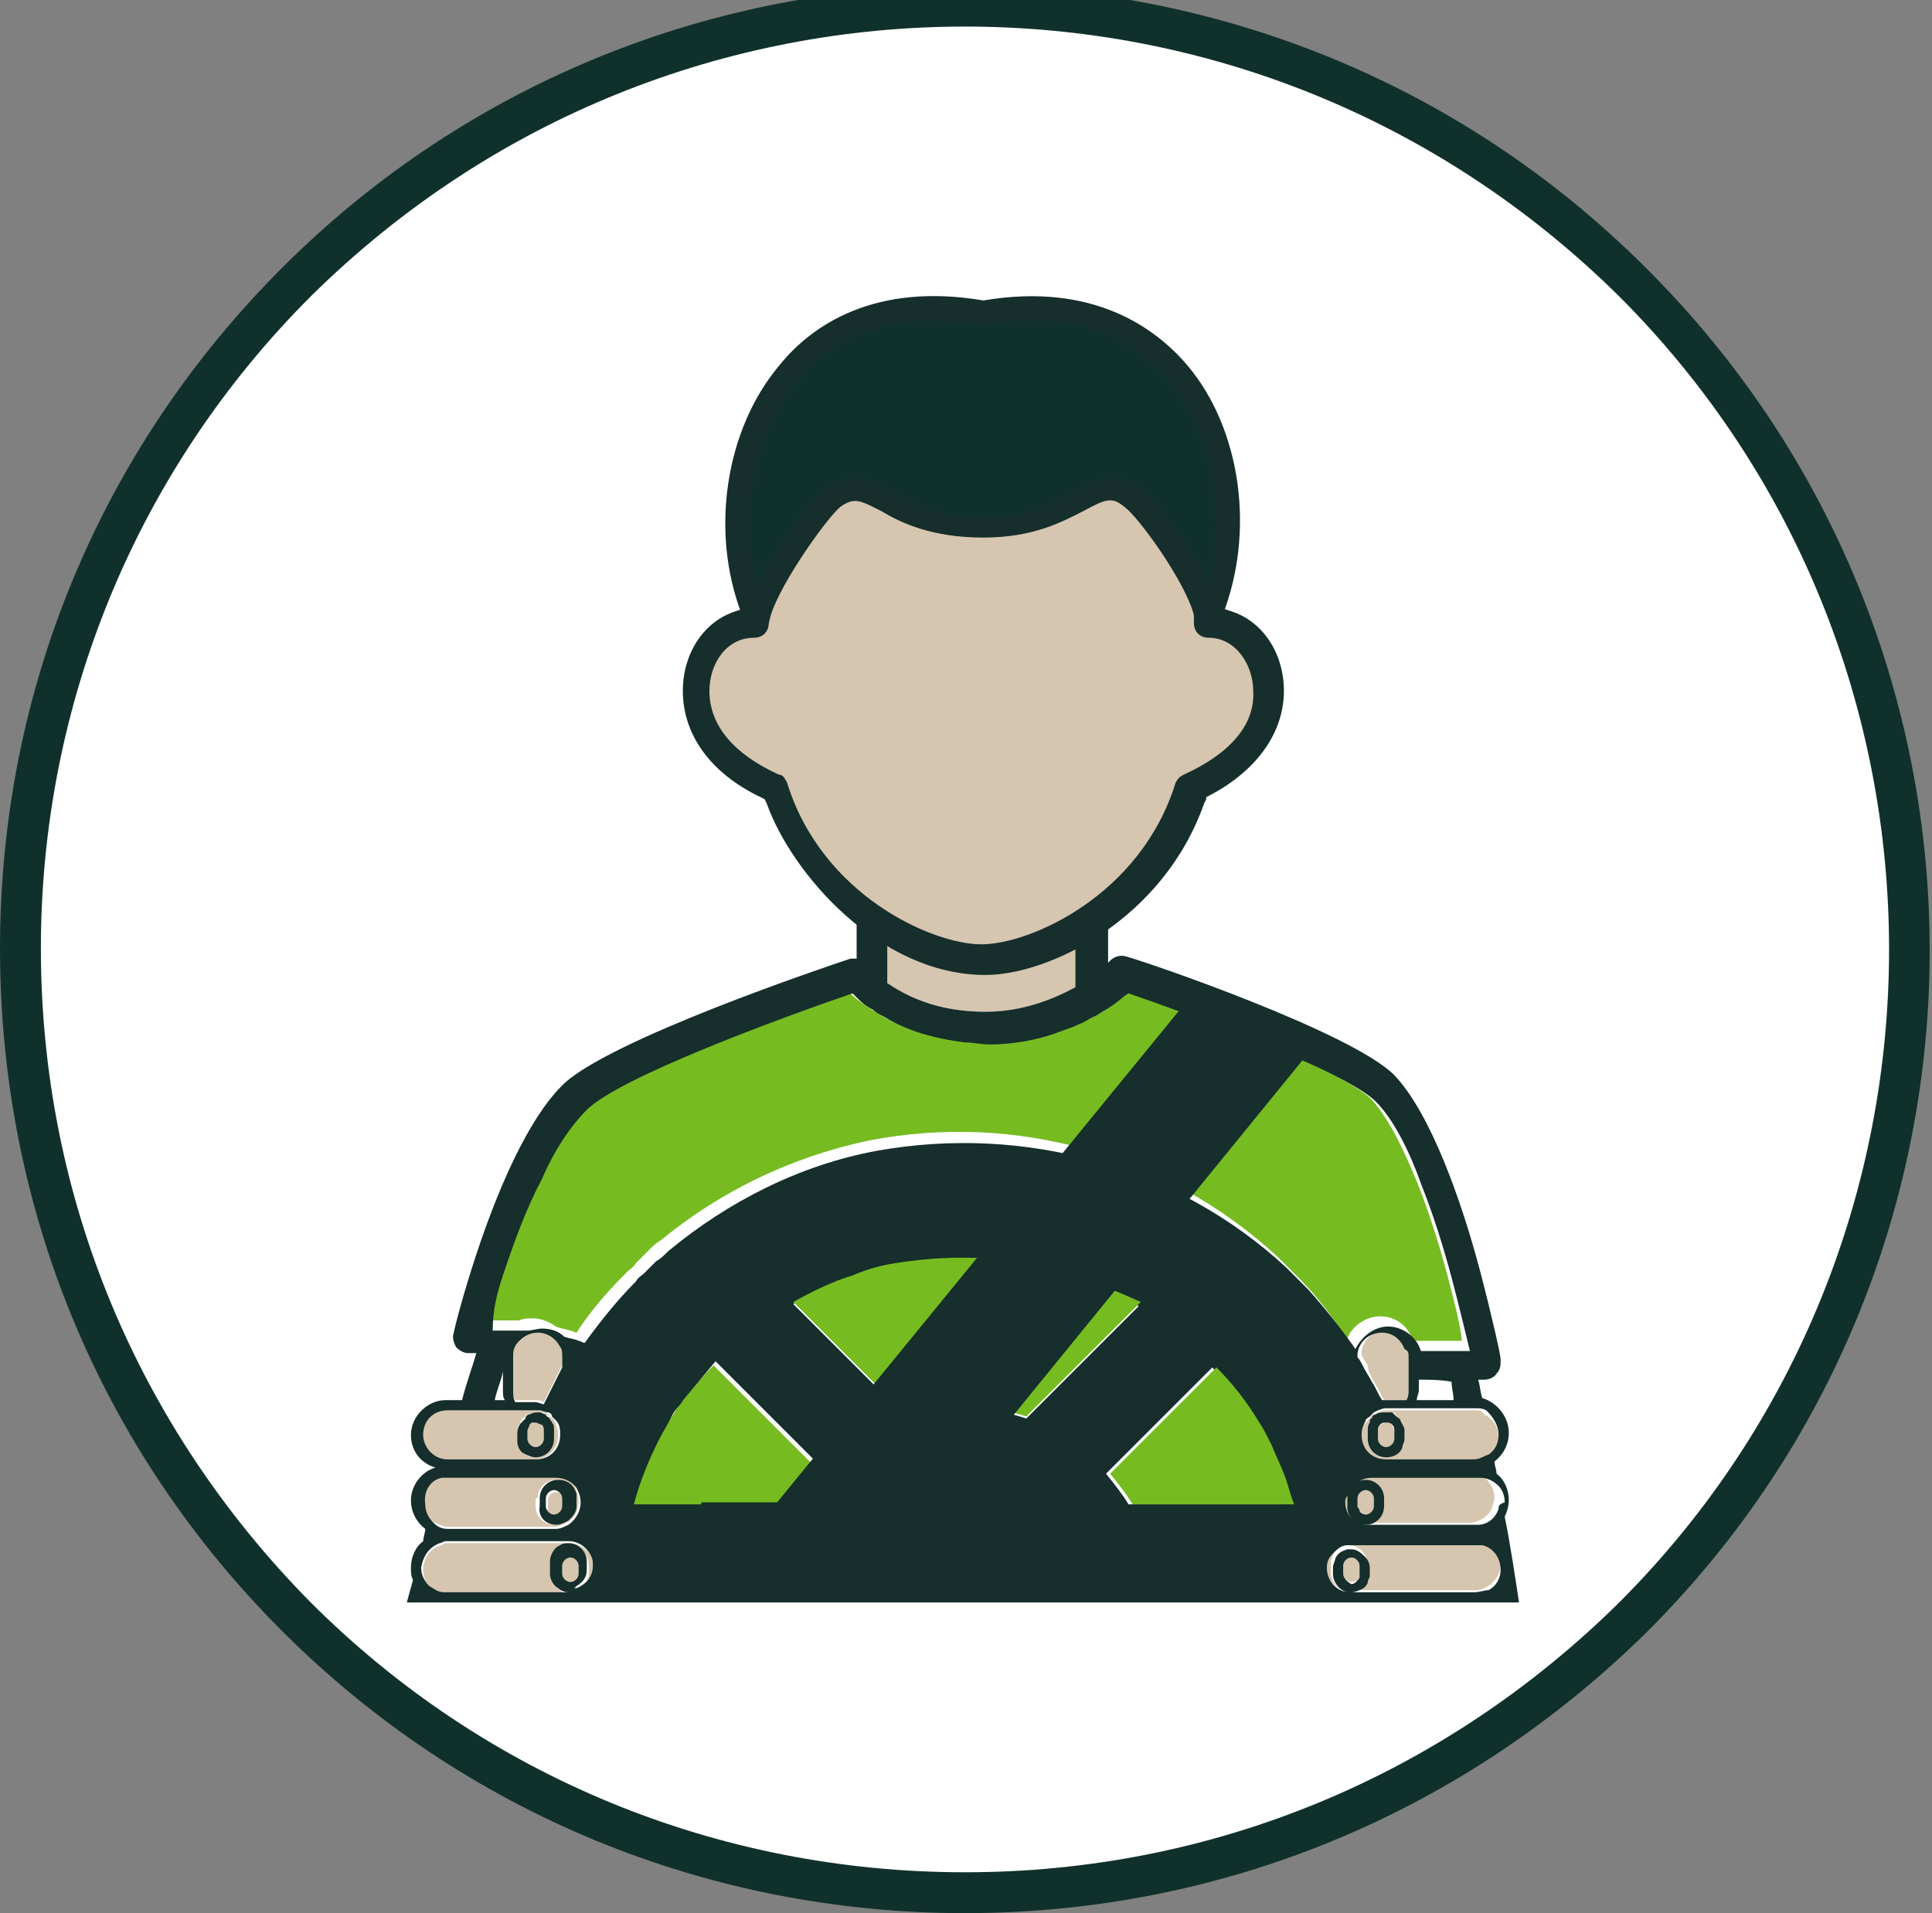 <?xml version="1.0" encoding="utf-8"?>
<!-- Generator: Adobe Illustrator 22.0.0, SVG Export Plug-In . SVG Version: 6.00 Build 0)  -->
<svg version="1.1" id="Capa_1" xmlns="http://www.w3.org/2000/svg" xmlns:xlink="http://www.w3.org/1999/xlink" x="0px" y="0px"
	 viewBox="0 0 94.5 93.6" style="enable-background:new 0 0 94.5 93.6;" xml:space="preserve">
<rect x="0" y="0" width="94.5" height="93.6" fill="#808080" stroke="none"/>
<style type="text/css">
	.st0{fill:#FFFFFF;}
	.st1{fill:#10312B;}
	.st2{fill:#76BC21;}
	.st3{fill:#D6C6AF;}
	.st4{fill:#162E2C;}
</style>
<g>
	<g>
		<circle class="st0" cx="47.2" cy="46.4" r="46.2"/>
		<path class="st1" d="M47.2,93.6c-12.6,0-24.5-4.9-33.4-13.8C4.9,70.9,0,59.1,0,46.4C0,33.8,4.9,22,13.8,13.1
			c18.4-18.4,48.3-18.4,66.7,0l0,0C99,31.5,99,61.4,80.6,79.8C71.6,88.7,59.8,93.6,47.2,93.6z M47.2,1.3c-11.6,0-23.1,4.4-32,13.2
			C6.7,23,2,34.4,2,46.4c0,12.1,4.7,23.4,13.2,32c8.5,8.5,19.9,13.2,32,13.2s23.4-4.7,32-13.2c17.6-17.6,17.6-46.3,0-63.9
			C70.3,5.7,58.8,1.3,47.2,1.3z"/>
	</g>
	<g>
		<g>
			<g>
				<path class="st2" d="M70.8,62.4c-0.4-1.5-0.9-3.1-1.5-4.6c-0.7-1.7-1.4-3.1-2.2-4c-1.5-1.5-8.8-4.2-12.1-5.3
					c-0.2,0.2-0.5,0.4-0.8,0.6c-0.2,0.2-0.5,0.3-0.8,0.5c-0.2,0.1-0.5,0.3-0.8,0.4c-0.4,0.2-0.9,0.4-1.3,0.5
					c-0.9,0.3-1.9,0.5-3.1,0.5c-0.4,0-0.8,0-1.2-0.1c-1.6-0.2-2.8-0.6-3.7-1.1c-0.3-0.2-0.5-0.3-0.8-0.5c-0.3-0.2-0.6-0.4-0.8-0.6
					c-0.1-0.1-0.1-0.1-0.2-0.2c-3.5,1.2-11.4,4.1-13,5.7c-0.8,0.8-1.5,2-2.2,3.4c-0.7,1.6-1.4,3.3-1.9,4.7c-0.3,0.9-0.5,1.7-0.7,2.3
					c0.2,0,0.5,0,0.8,0c0.2,0,0.4,0,0.6,0c0.1,0,0.2,0,0.3,0c0.2-0.1,0.4-0.1,0.7-0.1c0.4,0,0.8,0.2,1.1,0.4
					c0.2,0.1,0.4,0.1,0.7,0.2c0.1,0,0.2,0.1,0.3,0.1c0.7-1.1,1.6-2.1,2.5-3c0.1-0.1,0.3-0.2,0.4-0.4c0.2-0.2,0.4-0.4,0.6-0.6
					c0.2-0.2,0.4-0.4,0.6-0.5c2.9-2.4,6.4-4.1,10.2-4.9c7.2-1.4,14.6,0.7,20,5.7c0.2,0.2,0.4,0.4,0.6,0.6c0,0,0,0,0,0
					c0,0,0.1,0.1,0.1,0.1c0.1,0.1,0.3,0.3,0.4,0.4c0.9,0.9,1.6,1.9,2.3,2.9c0.2-0.6,0.9-1.1,1.6-1.1c0.8,0,1.4,0.5,1.6,1.2
					c0.4,0,0.9,0,1.3,0c0.3,0,0.5,0,0.8,0c0.1,0,0.2,0,0.3,0C71.5,65.2,71.2,63.9,70.8,62.4z"/>
				<g>
					<path class="st3" d="M52.6,48.3l0-2.1c-1.8,1.1-3.4,1.4-4.1,1.4c0,0,0,0-0.1,0c-1.8,0-3.6-0.7-5-1.4l0,1.9
						c0.9,0.6,2.5,1.4,4.8,1.4C50.1,49.5,51.6,48.9,52.6,48.3z"/>
					<path class="st0" d="M24.6,68v-0.9c-0.1,0.5-0.3,0.9-0.4,1.4h0.5C24.6,68.4,24.6,68.2,24.6,68z"/>
					<path class="st0" d="M70.9,67.6c-0.5,0-1-0.1-1.6-0.1V68c0,0.2,0,0.3-0.1,0.5h1.8C71.1,68.2,71,67.9,70.9,67.6z"/>
					<path class="st3" d="M26.2,68.5c0.1,0,0.3,0,0.4,0.1c0.3-0.6,0.6-1.2,0.9-1.8v-0.1v-0.4c0-0.2,0-0.3-0.1-0.5
						c-0.2-0.4-0.6-0.7-1.1-0.7c-0.4,0-0.7,0.2-0.9,0.4c-0.2,0.2-0.3,0.5-0.3,0.7c0,0,0,0,0,0.1V68c0,0.2,0,0.3,0.1,0.5H26.2z"/>
					<path class="st3" d="M67.2,67.6c0.2,0.3,0.3,0.6,0.5,0.9c0.1,0,0.1,0,0.2,0h1c0.1-0.2,0.1-0.3,0.1-0.5v-0.5v-0.8v-0.3
						c0-0.2,0-0.3-0.1-0.5c-0.2-0.4-0.6-0.8-1.1-0.8c-0.6,0-1.1,0.4-1.2,1c0,0.1,0,0.1,0,0.2c0.1,0.2,0.2,0.3,0.3,0.5
						C66.9,67.1,67.1,67.4,67.2,67.6z"/>
					<path class="st2" d="M33.4,68.5c-0.1,0.1-0.2,0.3-0.3,0.4c-0.1,0.2-0.2,0.4-0.4,0.6c-0.2,0.3-0.4,0.7-0.6,1.1
						c-0.5,1-0.9,2-1.2,3.1h0.6h1.1h0.8h0.8H39c0.3-0.6,0.7-1.1,1.2-1.6l-5.3-5.3C34.4,67.3,33.9,67.9,33.4,68.5z"/>
					<path class="st0" d="M52.6,62.4c-2.8-0.9-5.7-1.1-8.8-0.6c-0.7,0.1-1.4,0.3-2.1,0.6c-1,0.3-2,0.8-2.9,1.3l5.6,5.6
						c0.3-0.1,0.6-0.2,1-0.3c1.6-0.3,3.3-0.2,4.8,0.3l5.6-5.6C54.7,63.2,53.7,62.8,52.6,62.4z"/>
					<path class="st0" d="M62.2,70.7c-0.2-0.4-0.4-0.8-0.6-1.1c-0.6-1-1.3-1.9-2.1-2.7l-5.2,5.2c0.4,0.5,0.8,1,1.1,1.5H61h0.8h0.8
						h0.7c-0.2-0.5-0.3-1-0.5-1.5C62.6,71.6,62.4,71.2,62.2,70.7z"/>
					<path class="st3" d="M21.8,71.4L21.8,71.4l0.8,0h0.7h2.1h0.7c0.7,0,1.2-0.5,1.2-1.2c0-0.3-0.1-0.5-0.2-0.7
						c0-0.1-0.1-0.1-0.2-0.2c-0.1-0.1-0.1-0.1-0.2-0.2c-0.1-0.1-0.2-0.1-0.4-0.1c-0.1,0-0.1,0-0.2,0h-0.6h-0.4h-0.3H24h-0.6h-0.8
						h-0.7c-0.7,0-1.2,0.5-1.2,1.2C20.7,70.9,21.2,71.4,21.8,71.4z M25.9,69.2c0.1,0,0.2-0.1,0.4-0.1c0,0,0.1,0,0.1,0
						c0.1,0,0.2,0,0.3,0.1c0.1,0,0.2,0.1,0.2,0.2c0.1,0.1,0.1,0.1,0.1,0.2c0.1,0.1,0.1,0.3,0.1,0.4v0.4c0,0.5-0.4,0.9-0.9,0.9
						c-0.3,0-0.5-0.1-0.6-0.3c-0.2-0.2-0.3-0.4-0.3-0.6V70c0-0.2,0.1-0.3,0.2-0.5c0-0.1,0.1-0.1,0.2-0.2
						C25.7,69.2,25.8,69.2,25.9,69.2z"/>
					<path class="st3" d="M21.8,74.7C21.8,74.7,21.8,74.7,21.8,74.7l0.7,0h2.2h2.4c0.2,0,0.4-0.1,0.6-0.2c0.4-0.2,0.6-0.6,0.6-1.1
						c0-0.3-0.1-0.5-0.2-0.7c-0.2-0.3-0.6-0.5-1-0.5h-1.9h-2.1h-0.7h-0.6c-0.1,0-0.2,0-0.3,0c-0.5,0.1-1,0.6-1,1.2
						c0,0.3,0.2,0.7,0.4,0.9C21.2,74.5,21.5,74.6,21.8,74.7z M26.3,73.3c0-0.5,0.4-0.9,0.9-0.9c0.4,0,0.8,0.3,0.9,0.7
						c0,0.1,0,0.1,0,0.2v0.4c0,0.3-0.1,0.5-0.4,0.7c-0.2,0.1-0.3,0.2-0.6,0.2c-0.5,0-0.9-0.4-0.9-0.9V73.3z"/>
					<path class="st3" d="M27.9,75.5h-0.3h-3h-2.3h-0.4c-0.1,0-0.2,0-0.3,0.1c-0.5,0.1-0.9,0.6-0.9,1.2c0,0.3,0.1,0.7,0.4,0.9
						c0.2,0.2,0.4,0.3,0.7,0.3c0.1,0,0.1,0,0.2,0h2.5h2.9h0.5l0,0c-0.2,0-0.4-0.1-0.5-0.2C27.1,77.6,27,77.3,27,77v-0.4
						c0-0.4,0.2-0.7,0.5-0.8c0.1-0.1,0.2-0.1,0.4-0.1c0.5,0,0.9,0.4,0.9,0.9v0V77c0,0.3-0.2,0.6-0.5,0.8c-0.1,0-0.1,0.1-0.2,0.1
						c0.1,0,0.1,0,0.2,0c0.4-0.2,0.8-0.6,0.8-1.1c0-0.2,0-0.4-0.1-0.5C28.8,75.8,28.3,75.5,27.9,75.5z"/>
					<path class="st0" d="M28.2,77.8c-0.1,0-0.2,0-0.2,0.1C28,77.9,28.1,77.9,28.2,77.8z"/>
					<path class="st3" d="M28.3,77v-0.4c0-0.2-0.2-0.4-0.4-0.4c-0.2,0-0.4,0.2-0.4,0.4V77c0,0.2,0.2,0.4,0.4,0.4
						C28.1,77.4,28.3,77.2,28.3,77z"/>
					<path class="st3" d="M27.2,74.2c0.2,0,0.4-0.2,0.4-0.4v-0.4c0-0.2-0.2-0.4-0.4-0.4c-0.2,0-0.4,0.2-0.4,0.4v0.4
						C26.7,74,26.9,74.2,27.2,74.2z"/>
					<path class="st3" d="M26.2,70.8c0.2,0,0.4-0.2,0.4-0.4V70c0-0.1,0-0.2-0.1-0.3c-0.1-0.1-0.2-0.1-0.3-0.1c0,0-0.1,0-0.1,0
						c-0.1,0-0.1,0-0.2,0.1c-0.1,0.1-0.1,0.2-0.1,0.3v0.4l0,0C25.8,70.6,26,70.8,26.2,70.8z"/>
					<path class="st3" d="M68.4,69h-0.5h-0.1c-0.2,0-0.4,0.1-0.6,0.2c-0.1,0-0.2,0.1-0.2,0.2c-0.1,0.1-0.1,0.1-0.2,0.2
						c-0.2,0.2-0.2,0.5-0.2,0.7c0,0.7,0.5,1.2,1.2,1.2h1h2.9h0.4c0.2,0,0.4-0.1,0.6-0.2c0.1-0.1,0.2-0.1,0.3-0.2
						c0.2-0.2,0.3-0.5,0.3-0.8c0-0.5-0.3-0.9-0.7-1.1C72.5,69,72.3,69,72.1,69l0,0h-0.9h-2.2h-0.3H68.4z M67.8,71.3
						c-0.5,0-0.9-0.4-0.9-0.9V70c0-0.2,0-0.3,0.1-0.4c0-0.1,0.1-0.1,0.1-0.2c0.1-0.1,0.2-0.1,0.2-0.2c0.1-0.1,0.3-0.1,0.4-0.1
						c0.1,0,0.1,0,0.2,0c0.1,0,0.1,0,0.2,0c0.1,0,0.2,0.1,0.2,0.2c0.1,0.1,0.1,0.1,0.2,0.2c0.1,0.1,0.2,0.3,0.2,0.5v0.4
						c0,0.1,0,0.3-0.1,0.4C68.4,71.1,68.1,71.3,67.8,71.3z"/>
					<path class="st3" d="M72.1,72.2h-0.3h-2.8h-2.2c-0.3,0-0.6,0.1-0.8,0.3c-0.2,0.2-0.3,0.4-0.4,0.6c0,0.1-0.1,0.2-0.1,0.3
						c0,0.4,0.2,0.8,0.6,1c0.1,0.1,0.2,0.1,0.4,0.1c0.1,0,0.2,0,0.2,0h2.7h2.5c0.1,0,0.1,0,0.1,0c0.5-0.1,0.9-0.4,1-0.8
						c0-0.1,0.1-0.2,0.1-0.4c0-0.3-0.1-0.6-0.3-0.8C72.8,72.4,72.5,72.2,72.1,72.2z M67.7,73.7c0,0.5-0.4,0.9-0.9,0.9
						c-0.1,0-0.1,0-0.2,0c-0.2,0-0.3-0.1-0.4-0.2c-0.2-0.2-0.3-0.4-0.3-0.7v-0.1v-0.3c0-0.2,0.1-0.4,0.2-0.6
						c0.2-0.2,0.4-0.3,0.7-0.3c0.5,0,0.9,0.4,0.9,0.9V73.7z"/>
					<path class="st3" d="M72.4,75.5c-0.1,0-0.2,0-0.3,0h-2.4h-3h-0.1h-0.5c-0.1,0-0.2,0-0.3,0c-0.3,0.1-0.5,0.2-0.7,0.4
						c-0.2,0.2-0.3,0.5-0.3,0.7c0,0.6,0.5,1.1,1,1.2c0,0,0.1,0,0.1,0c0,0-0.1,0-0.1,0c-0.4-0.1-0.7-0.4-0.7-0.9v-0.4
						c0-0.1,0-0.2,0.1-0.4c0.1-0.3,0.3-0.4,0.6-0.5c0.1,0,0.1,0,0.2,0c0.3,0,0.6,0.2,0.7,0.4c0.1,0.1,0.2,0.3,0.2,0.5V77
						c0,0.1,0,0.2-0.1,0.3c-0.1,0.1-0.1,0.2-0.2,0.3c-0.2,0.1-0.4,0.2-0.6,0.2l0,0h0.7H67h0.7h2.3h2.2c0.2,0,0.4-0.1,0.6-0.2
						c0.3-0.2,0.6-0.6,0.6-1C73.3,76.1,72.9,75.6,72.4,75.5z"/>
					<path class="st3" d="M66.5,77.2c0-0.1,0-0.1,0-0.2v-0.4c0-0.2-0.2-0.4-0.4-0.4l0,0c-0.2,0-0.4,0.2-0.4,0.4V77
						c0,0.2,0.2,0.4,0.4,0.4C66.3,77.4,66.4,77.3,66.5,77.2z"/>
					<path class="st3" d="M66.8,72.9c-0.2,0-0.4,0.2-0.4,0.4v0.3v0.1c0,0.1,0,0.2,0.1,0.2c0.1,0.1,0.2,0.2,0.3,0.2
						c0.2,0,0.4-0.2,0.4-0.4v-0.4C67.2,73.1,67.1,72.9,66.8,72.9z"/>
					<path class="st3" d="M67.8,69.6c-0.1,0-0.2,0.1-0.3,0.1c-0.1,0.1-0.1,0.2-0.1,0.3v0.4c0,0.2,0.2,0.4,0.4,0.4
						c0.2,0,0.4-0.2,0.4-0.4V70c0-0.1-0.1-0.2-0.1-0.3C68,69.6,67.9,69.6,67.8,69.6z"/>
				</g>
				<g>
					<path class="st4" d="M73.6,74.2c0.1-0.2,0.2-0.5,0.2-0.8c0-0.5-0.2-1-0.6-1.3c0-0.2-0.1-0.4-0.1-0.6c0.4-0.3,0.7-0.8,0.7-1.4
						c0-0.8-0.6-1.5-1.3-1.7c-0.1-0.3-0.1-0.6-0.2-0.9c0.1,0,0.2,0,0.3,0c0.2,0,0.5-0.1,0.6-0.3c0.2-0.2,0.2-0.4,0.2-0.7
						c0-0.2-0.4-2-1-4.3c-0.9-3.4-2.4-7.7-4.2-9.6c-2.1-2.1-12-5.5-13.1-5.8c-0.3-0.1-0.6,0-0.8,0.2c0,0,0,0-0.1,0.1l0-2.1l0-1
						l0-1.1c-0.1,0.2-0.3,0.3-0.5,0.5c-0.1,0.1-0.2,0.2-0.3,0.3c-0.3,0.2-0.5,0.4-0.8,0.6c-1.9,1.4-3.6,1.7-4.1,1.7
						c-1.9,0-3.8-0.8-5-1.7c-0.2-0.2-0.5-0.3-0.7-0.5c0,0-0.1-0.1-0.1-0.1c-0.3-0.2-0.5-0.5-0.8-0.8l0,1.1l0,1.1l0,1.8
						c-0.1,0-0.2,0-0.3,0c-1.2,0.4-11.9,4-14.1,6.2c-2,2-3.6,6.3-4.5,9.2c-0.5,1.6-0.8,2.8-0.8,2.9c-0.1,0.2,0,0.5,0.1,0.7
						c0.2,0.2,0.4,0.3,0.6,0.3c0,0,0.2,0,0.4,0c-0.2,0.7-0.5,1.5-0.7,2.3h-0.8c-0.9,0-1.7,0.8-1.7,1.7c0,0.8,0.5,1.4,1.2,1.6
						c-0.7,0.2-1.2,0.9-1.2,1.6c0,0.6,0.3,1.1,0.7,1.4c0,0.2-0.1,0.4-0.1,0.6c-0.4,0.3-0.6,0.8-0.6,1.3c0,0.2,0,0.4,0.1,0.6
						c-0.1,0.4-0.2,0.7-0.3,1.1h0.8h0.7h2.8h2.9h0.7h0.8h0.3h0.5h0.5h3.2h0.8H35h2.7h18.7h3.9h0.8H62H64h0.6h1.5H67h0h0.8h2.1h2.9
						h1.4h0.1C74.1,77.1,73.9,75.7,73.6,74.2z M50.2,69.4c-1.5-0.5-3.2-0.7-4.8-0.3c-0.3,0.1-0.7,0.2-1,0.3l-5.6-5.6
						c0.9-0.5,1.9-1,2.9-1.3c0.7-0.2,1.4-0.4,2.1-0.6c3-0.6,6-0.4,8.8,0.6c1.1,0.4,2.1,0.8,3.1,1.4L50.2,69.4z M21.9,69h0.7h0.8H24
						h0.9h0.3h0.4h0.6c0.1,0,0.1,0,0.2,0c0.1,0,0.3,0.1,0.4,0.1c0.1,0,0.2,0.1,0.2,0.2c0.1,0.1,0.1,0.1,0.2,0.2
						c0.2,0.2,0.2,0.5,0.2,0.7c0,0.7-0.5,1.2-1.2,1.2h-0.7h-2.1h-0.7h-0.8l0,0c-0.7,0-1.2-0.6-1.2-1.2C20.7,69.5,21.2,69,21.9,69z
						 M24.6,62.4c0.5-1.5,1.1-3.2,1.9-4.7c0.6-1.4,1.4-2.6,2.2-3.4c1.6-1.6,9.5-4.5,13-5.7c0.1,0.1,0.1,0.1,0.2,0.2
						c0.2,0.2,0.4,0.4,0.8,0.6c0.2,0.2,0.5,0.3,0.8,0.5c0.9,0.5,2.1,0.9,3.7,1.1c0.4,0,0.8,0.1,1.2,0.1c1.1,0,2.2-0.2,3.1-0.5
						c0.5-0.2,0.9-0.3,1.3-0.5c0.3-0.1,0.5-0.3,0.8-0.4c0.3-0.2,0.5-0.3,0.8-0.5c0.3-0.2,0.6-0.5,0.8-0.6c3.2,1.1,10.6,3.8,12.1,5.3
						c0.8,0.8,1.6,2.3,2.2,4c0.6,1.5,1.1,3.1,1.5,4.6c0.4,1.5,0.7,2.8,0.9,3.6c-0.1,0-0.2,0-0.3,0c-0.3,0-0.5,0-0.8,0
						c-0.4,0-0.9,0-1.3,0c-0.2-0.7-0.9-1.2-1.6-1.2c-0.7,0-1.3,0.5-1.6,1.1c-0.7-1-1.5-2-2.3-2.9c-0.1-0.1-0.3-0.3-0.4-0.4
						c0,0-0.1-0.1-0.1-0.1c0,0,0,0,0,0c-0.2-0.2-0.4-0.4-0.6-0.6c-5.3-4.9-12.7-7-20-5.7c-3.8,0.7-7.3,2.5-10.2,4.9
						c-0.2,0.2-0.4,0.4-0.6,0.5c-0.2,0.2-0.4,0.4-0.6,0.6c-0.1,0.1-0.3,0.2-0.4,0.4c-0.9,0.9-1.7,1.9-2.5,3c-0.1,0-0.2-0.1-0.3-0.1
						c-0.2-0.1-0.4-0.1-0.7-0.2c-0.3-0.3-0.7-0.4-1.1-0.4c-0.2,0-0.5,0.1-0.7,0.1c-0.1,0-0.2,0-0.3,0c-0.2,0-0.4,0-0.6,0
						c-0.3,0-0.5,0-0.8,0C24.1,64.1,24.3,63.3,24.6,62.4z M43.4,46.2c1.4,0.8,3.2,1.4,5,1.4c0,0,0,0,0.1,0c0.8,0,2.3-0.3,4.1-1.4
						l0,2.1c-1.1,0.6-2.6,1.2-4.4,1.2c-2.4,0-3.9-0.8-4.8-1.4L43.4,46.2z M71.1,68.5h-1.8c0-0.2,0.1-0.3,0.1-0.5v-0.5
						c0.5,0,1,0,1.6,0.1C71,67.9,71.1,68.2,71.1,68.5z M73.3,70.2c0,0.3-0.1,0.6-0.3,0.8c-0.1,0.1-0.2,0.2-0.3,0.2
						c-0.2,0.1-0.4,0.2-0.6,0.2h-0.4h-2.9h-1c-0.7,0-1.2-0.5-1.2-1.2c0-0.3,0.1-0.5,0.2-0.7c0-0.1,0.1-0.1,0.2-0.2
						c0.1-0.1,0.1-0.1,0.2-0.2c0.2-0.1,0.4-0.2,0.6-0.2h0.1h0.5h0.4h0.3h2.2h0.9l0,0c0.2,0,0.3,0,0.5,0.1
						C73,69.3,73.3,69.7,73.3,70.2z M73.3,73.8c-0.1,0.4-0.5,0.8-1,0.8c0,0-0.1,0-0.1,0h-2.5h-2.7c-0.1,0-0.2,0-0.2,0
						c-0.1,0-0.3-0.1-0.4-0.1c-0.4-0.2-0.6-0.6-0.6-1c0-0.1,0-0.2,0.1-0.3c0.1-0.2,0.2-0.4,0.4-0.6c0.2-0.2,0.5-0.3,0.8-0.3h2.2h2.8
						h0.3c0.4,0,0.7,0.2,0.9,0.4c0.2,0.2,0.3,0.5,0.3,0.8C73.3,73.6,73.3,73.7,73.3,73.8z M72.1,77.9h-2.2h-2.3H67h-0.2h-0.7l0,0
						c0.2,0,0.4-0.1,0.6-0.2c0.1-0.1,0.2-0.2,0.2-0.3c0-0.1,0.1-0.2,0.1-0.3v-0.4c0-0.2-0.1-0.4-0.2-0.5c-0.2-0.2-0.4-0.4-0.7-0.4
						c-0.1,0-0.1,0-0.2,0c-0.3,0.1-0.5,0.2-0.6,0.5c0,0.1-0.1,0.2-0.1,0.4V77c0,0.4,0.3,0.8,0.7,0.9c0,0,0.1,0,0.1,0
						c0,0-0.1,0-0.1,0c-0.6-0.1-1-0.6-1-1.2c0-0.3,0.1-0.5,0.3-0.7c0.2-0.2,0.4-0.4,0.7-0.4c0.1,0,0.2,0,0.3,0h0.5h0.1h3h2.4
						c0.1,0,0.2,0,0.3,0c0.5,0.1,0.9,0.6,0.9,1.2c0,0.4-0.2,0.8-0.6,1C72.6,77.8,72.4,77.9,72.1,77.9z M65.7,77v-0.4
						c0-0.2,0.2-0.4,0.4-0.4l0,0c0.2,0,0.4,0.2,0.4,0.4V77c0,0.1,0,0.1,0,0.2c-0.1,0.1-0.2,0.3-0.4,0.3C65.9,77.4,65.7,77.2,65.7,77
						z M25.1,68v-1.6c0,0,0,0,0-0.1c0-0.3,0.1-0.5,0.3-0.7c0.2-0.2,0.5-0.4,0.9-0.4c0.5,0,0.9,0.3,1.1,0.7c0.1,0.1,0.1,0.3,0.1,0.5
						v0.4v0.1c-0.3,0.6-0.6,1.2-0.9,1.8c-0.1,0-0.3-0.1-0.4-0.1h-1C25.1,68.4,25.1,68.2,25.1,68z M24.9,66.3L24.9,66.3L24.9,66.3
						L24.9,66.3L24.9,66.3z M68.9,66.4v0.3v0.8V68c0,0.2,0,0.3-0.1,0.5h-1c-0.1,0-0.1,0-0.2,0c-0.2-0.3-0.3-0.6-0.5-0.9
						c-0.1-0.2-0.3-0.5-0.4-0.7c-0.1-0.2-0.2-0.4-0.3-0.5c0-0.1,0-0.1,0-0.2c0.1-0.6,0.6-1,1.2-1c0.5,0,0.9,0.3,1.1,0.8
						C68.9,66.1,68.9,66.2,68.9,66.4z M24.7,68.5h-0.5c0.1-0.5,0.3-0.9,0.4-1.4V68C24.6,68.2,24.6,68.4,24.7,68.5z M21.6,72.3
						c0.1,0,0.2,0,0.3,0h0.6h0.7h2.1h1.9c0.4,0,0.8,0.2,1,0.5c0.1,0.2,0.2,0.4,0.2,0.7c0,0.5-0.3,0.9-0.6,1.1
						c-0.2,0.1-0.4,0.2-0.6,0.2h-2.4h-2.2h-0.6c0,0-0.1,0-0.1,0c-0.3,0-0.5-0.1-0.7-0.3c-0.2-0.2-0.4-0.5-0.4-0.9
						C20.7,72.9,21.1,72.4,21.6,72.3z M21.5,75.5c0.1,0,0.2-0.1,0.3-0.1h0.4h2.3h3h0.3c0.5,0,0.9,0.3,1.1,0.7
						c0.1,0.2,0.1,0.3,0.1,0.5c0,0.5-0.3,0.9-0.8,1.1c0,0-0.1,0-0.2,0c0.1,0,0.1,0,0.2-0.1c0.3-0.2,0.5-0.4,0.5-0.8v-0.4v0
						c0-0.5-0.4-0.9-0.9-0.9c-0.1,0-0.3,0-0.4,0.1c-0.3,0.1-0.5,0.5-0.5,0.8V77c0,0.3,0.2,0.6,0.4,0.7c0.1,0.1,0.3,0.2,0.5,0.2l0,0
						l0,0h-0.5h-2.9h-2.5c-0.1,0-0.1,0-0.2,0c-0.3,0-0.5-0.2-0.7-0.3c-0.2-0.2-0.4-0.5-0.4-0.9C20.7,76.1,21,75.7,21.5,75.5z
						 M27.5,76.6c0-0.2,0.2-0.4,0.4-0.4c0.2,0,0.4,0.2,0.4,0.4V77c0,0.2-0.2,0.4-0.4,0.4c-0.2,0-0.4-0.2-0.4-0.4V76.6z M34.3,73.6
						h-0.8h-0.8h-1.1H31c0.3-1.1,0.7-2.1,1.2-3.1c0.2-0.4,0.4-0.7,0.6-1.1c0.1-0.2,0.2-0.4,0.4-0.6c0.1-0.1,0.2-0.3,0.3-0.4
						c0.5-0.6,1-1.2,1.5-1.8l5.3,5.3c-0.5,0.5-0.8,1-1.2,1.6H34.3z M62.6,73.6h-0.8H61h-5.8c-0.3-0.5-0.7-1-1.1-1.5l5.2-5.2
						c0.8,0.9,1.5,1.8,2.1,2.7c0.2,0.4,0.4,0.7,0.6,1.1c0.2,0.4,0.4,0.9,0.6,1.3c0.2,0.5,0.4,1,0.5,1.5H62.6z"/>
					<path class="st4" d="M27.2,74.6c0.2,0,0.4-0.1,0.6-0.2c0.2-0.2,0.4-0.4,0.4-0.7v-0.4c0-0.1,0-0.2,0-0.2
						c-0.1-0.4-0.4-0.7-0.9-0.7c-0.5,0-0.9,0.4-0.9,0.9v0.4C26.3,74.2,26.7,74.6,27.2,74.6z M26.7,73.3c0-0.2,0.2-0.4,0.4-0.4
						c0.2,0,0.4,0.2,0.4,0.4v0.4c0,0.2-0.2,0.4-0.4,0.4c-0.2,0-0.4-0.2-0.4-0.4V73.3z"/>
					<path class="st4" d="M26.2,71.3c0.5,0,0.9-0.4,0.9-0.9V70c0-0.2,0-0.3-0.1-0.4c0-0.1-0.1-0.1-0.1-0.2c-0.1-0.1-0.2-0.1-0.2-0.2
						c-0.1,0-0.2-0.1-0.3-0.1c0,0-0.1,0-0.1,0c-0.1,0-0.2,0-0.4,0.1c-0.1,0-0.2,0.1-0.2,0.2c-0.1,0.1-0.1,0.1-0.2,0.2
						c-0.1,0.1-0.2,0.3-0.2,0.5v0.4c0,0.2,0.1,0.5,0.3,0.6C25.8,71.2,26,71.3,26.2,71.3z M25.8,70.4V70c0-0.1,0.1-0.2,0.1-0.3
						c0.1-0.1,0.1-0.1,0.2-0.1c0,0,0.1,0,0.1,0c0.1,0,0.2,0.1,0.3,0.1c0.1,0.1,0.1,0.2,0.1,0.3v0.4c0,0.2-0.2,0.4-0.4,0.4
						C26,70.8,25.8,70.6,25.8,70.4L25.8,70.4z"/>
					<path class="st4" d="M66.8,72.4c-0.3,0-0.5,0.1-0.7,0.3c-0.1,0.2-0.2,0.4-0.2,0.6v0.3v0.1c0,0.3,0.1,0.5,0.3,0.7
						c0.1,0.1,0.3,0.2,0.4,0.2c0.1,0,0.1,0,0.2,0c0.5,0,0.9-0.4,0.9-0.9v-0.4C67.7,72.8,67.3,72.4,66.8,72.4z M67.2,73.7
						c0,0.2-0.2,0.4-0.4,0.4c-0.1,0-0.3-0.1-0.3-0.2c0-0.1-0.1-0.1-0.1-0.2v-0.1v-0.3c0-0.2,0.2-0.4,0.4-0.4c0.2,0,0.4,0.2,0.4,0.4
						V73.7z"/>
					<path class="st4" d="M68.3,69.3c-0.1-0.1-0.1-0.1-0.2-0.2c-0.1,0-0.1,0-0.2,0c-0.1,0-0.1,0-0.2,0c-0.1,0-0.3,0-0.4,0.1
						c-0.1,0-0.2,0.1-0.2,0.2C67,69.4,67,69.5,67,69.6c-0.1,0.1-0.1,0.3-0.1,0.4v0.4c0,0.5,0.4,0.9,0.9,0.9c0.4,0,0.7-0.2,0.8-0.5
						c0-0.1,0.1-0.2,0.1-0.4V70c0-0.2-0.1-0.3-0.2-0.5C68.5,69.4,68.4,69.4,68.3,69.3z M68.2,70.4c0,0.2-0.2,0.4-0.4,0.4
						c-0.2,0-0.4-0.2-0.4-0.4V70c0-0.1,0-0.2,0.1-0.3c0.1-0.1,0.2-0.1,0.3-0.1c0.1,0,0.2,0,0.3,0.1c0.1,0.1,0.1,0.2,0.1,0.3V70.4z"
						/>
				</g>
				<path class="st2" d="M52.6,62.4c-2.8-0.9-5.7-1.1-8.8-0.6c-0.7,0.1-1.4,0.3-2.1,0.6c-1,0.3-2,0.8-2.9,1.3l5.6,5.6
					c0.3-0.1,0.6-0.2,1-0.3c1.6-0.3,3.3-0.2,4.8,0.3l5.6-5.6C54.7,63.2,53.7,62.8,52.6,62.4z"/>
				<path class="st2" d="M62.2,70.7c-0.2-0.4-0.4-0.8-0.6-1.1c-0.6-1-1.3-1.9-2.1-2.7l-5.2,5.2c0.4,0.5,0.8,1,1.1,1.5H61h0.8h0.8
					h0.7c-0.2-0.5-0.3-1-0.5-1.5C62.6,71.6,62.4,71.2,62.2,70.7z"/>
			</g>
			<g>
				<g>
					<g>
						<g>
							<g>
								<g>
									<path class="st3" d="M59.1,30.9c-0.3,0-0.5-0.2-0.5-0.5c0-8.2-5.3-11.9-10.6-11.9c-5.3,0-10.6,3.7-10.6,11.9
										c0,0.3-0.2,0.5-0.5,0.5c-1.6,0-2.4,1.5-2.4,2.8c0,1.8,1.3,3.3,3.5,4.3c0.1,0.1,0.2,0.2,0.3,0.3c1.8,5.6,7.3,8,9.7,8
										c2.4,0,8-2.4,9.7-8c0-0.1,0.1-0.2,0.3-0.3l0,0c2.3-1,3.5-2.5,3.5-4.3C61.6,32.4,60.7,30.9,59.1,30.9z"/>
								</g>
								<g>
									<path class="st4" d="M60.2,29.9l-0.3-0.1l0-0.4c-0.2-3.8-1.6-7-4-9.1c-2.1-1.9-4.9-2.9-7.8-2.9c-2.9,0-5.7,1-7.8,2.9
										c-2.4,2.2-3.8,5.3-4,9.1l0,0.4l-0.3,0.1c-1.6,0.5-2.6,2.1-2.6,3.9c0,2.1,1.3,4,3.8,5.2l0.2,0.1l0.1,0.2
										c1.2,3.4,5.5,8.4,10.7,8.4c3.1,0,8.7-2.7,10.7-8.4l0.1-0.2L59,39c2.4-1.2,3.8-3.1,3.8-5.2C62.8,32,61.8,30.4,60.2,29.9z
										 M57.9,37.9L57.9,37.9c-0.2,0.1-0.3,0.2-0.4,0.4c-1.7,5.5-7.1,7.9-9.5,7.9c-2.4,0-7.8-2.4-9.5-7.9
										c-0.1-0.2-0.2-0.4-0.4-0.4c-2.2-1-3.4-2.4-3.4-4.1c0-1.3,0.8-2.6,2.2-2.6c0.4,0,0.7-0.3,0.7-0.7c0-8,5.2-11.6,10.4-11.6
										c5.2,0,10.4,3.6,10.4,11.6c0,0.4,0.3,0.7,0.7,0.7c1.4,0,2.2,1.4,2.2,2.6C61.4,35.5,60.1,36.9,57.9,37.9z"/>
								</g>
							</g>
							<g>
								<path class="st1" d="M48.1,15.3c-10.5-1.8-13.6,8.2-11.3,14.6h0.3c0.5-1.6,2.7-4.9,3.6-5.6c2-1.4,2.7,1.4,7.3,1.5
									c4.6,0,5.4-2.9,7.3-1.5c0.9,0.7,3.2,4,3.7,5.6h0.3C61.7,23.5,58.6,13.5,48.1,15.3z"/>
							</g>
							<g>
								<path class="st4" d="M58.1,17.9c-1.6-1.9-4.7-4.1-10-3.2l0,0l0,0c-5.3-0.9-8.4,1.2-10,3.2c-2.6,3.1-3.4,8.1-1.8,12.2
									l0.1,0.4h1.2l0.1-0.4c0.5-1.6,2.7-4.7,3.4-5.3c0.7-0.5,1-0.3,2,0.2c1,0.6,2.5,1.3,5,1.3c2.5,0,3.9-0.8,4.9-1.3
									c1.1-0.6,1.4-0.7,2-0.2c0.7,0.5,3,3.7,3.4,5.3l0.1,0.4h1.2l0.1-0.4C61.4,26,60.7,21,58.1,17.9z M59.2,28.1l-0.1,0.4L59,28.2
									c-0.9-1.7-2.5-3.8-3.2-4.3c-1.3-0.9-2.3-0.4-3.3,0.2c-1,0.5-2.2,1.2-4.4,1.2c-2.2,0-3.4-0.7-4.4-1.2c-1-0.6-2-1.1-3.3-0.2
									c-0.8,0.6-2.2,2.6-3.2,4.4L37,28.6l-0.1-0.4C36.2,24.8,37,21,39,18.6c1.6-1.9,3.9-2.9,6.7-2.9c0.7,0,1.5,0.1,2.3,0.2l0.1,0
									l0.1,0c3.8-0.7,6.9,0.3,9,2.7C59.1,21,60,24.7,59.2,28.1z"/>
							</g>
						</g>
					</g>
				</g>
			</g>
		</g>
		<polygon class="st4" points="42.6,77.8 34.5,77.8 58.2,48.8 64.5,50.9 		"/>
	</g>
</g>
<g>
</g>
<g>
</g>
<g>
</g>
<g>
</g>
<g>
</g>
<g>
</g>
</svg>
